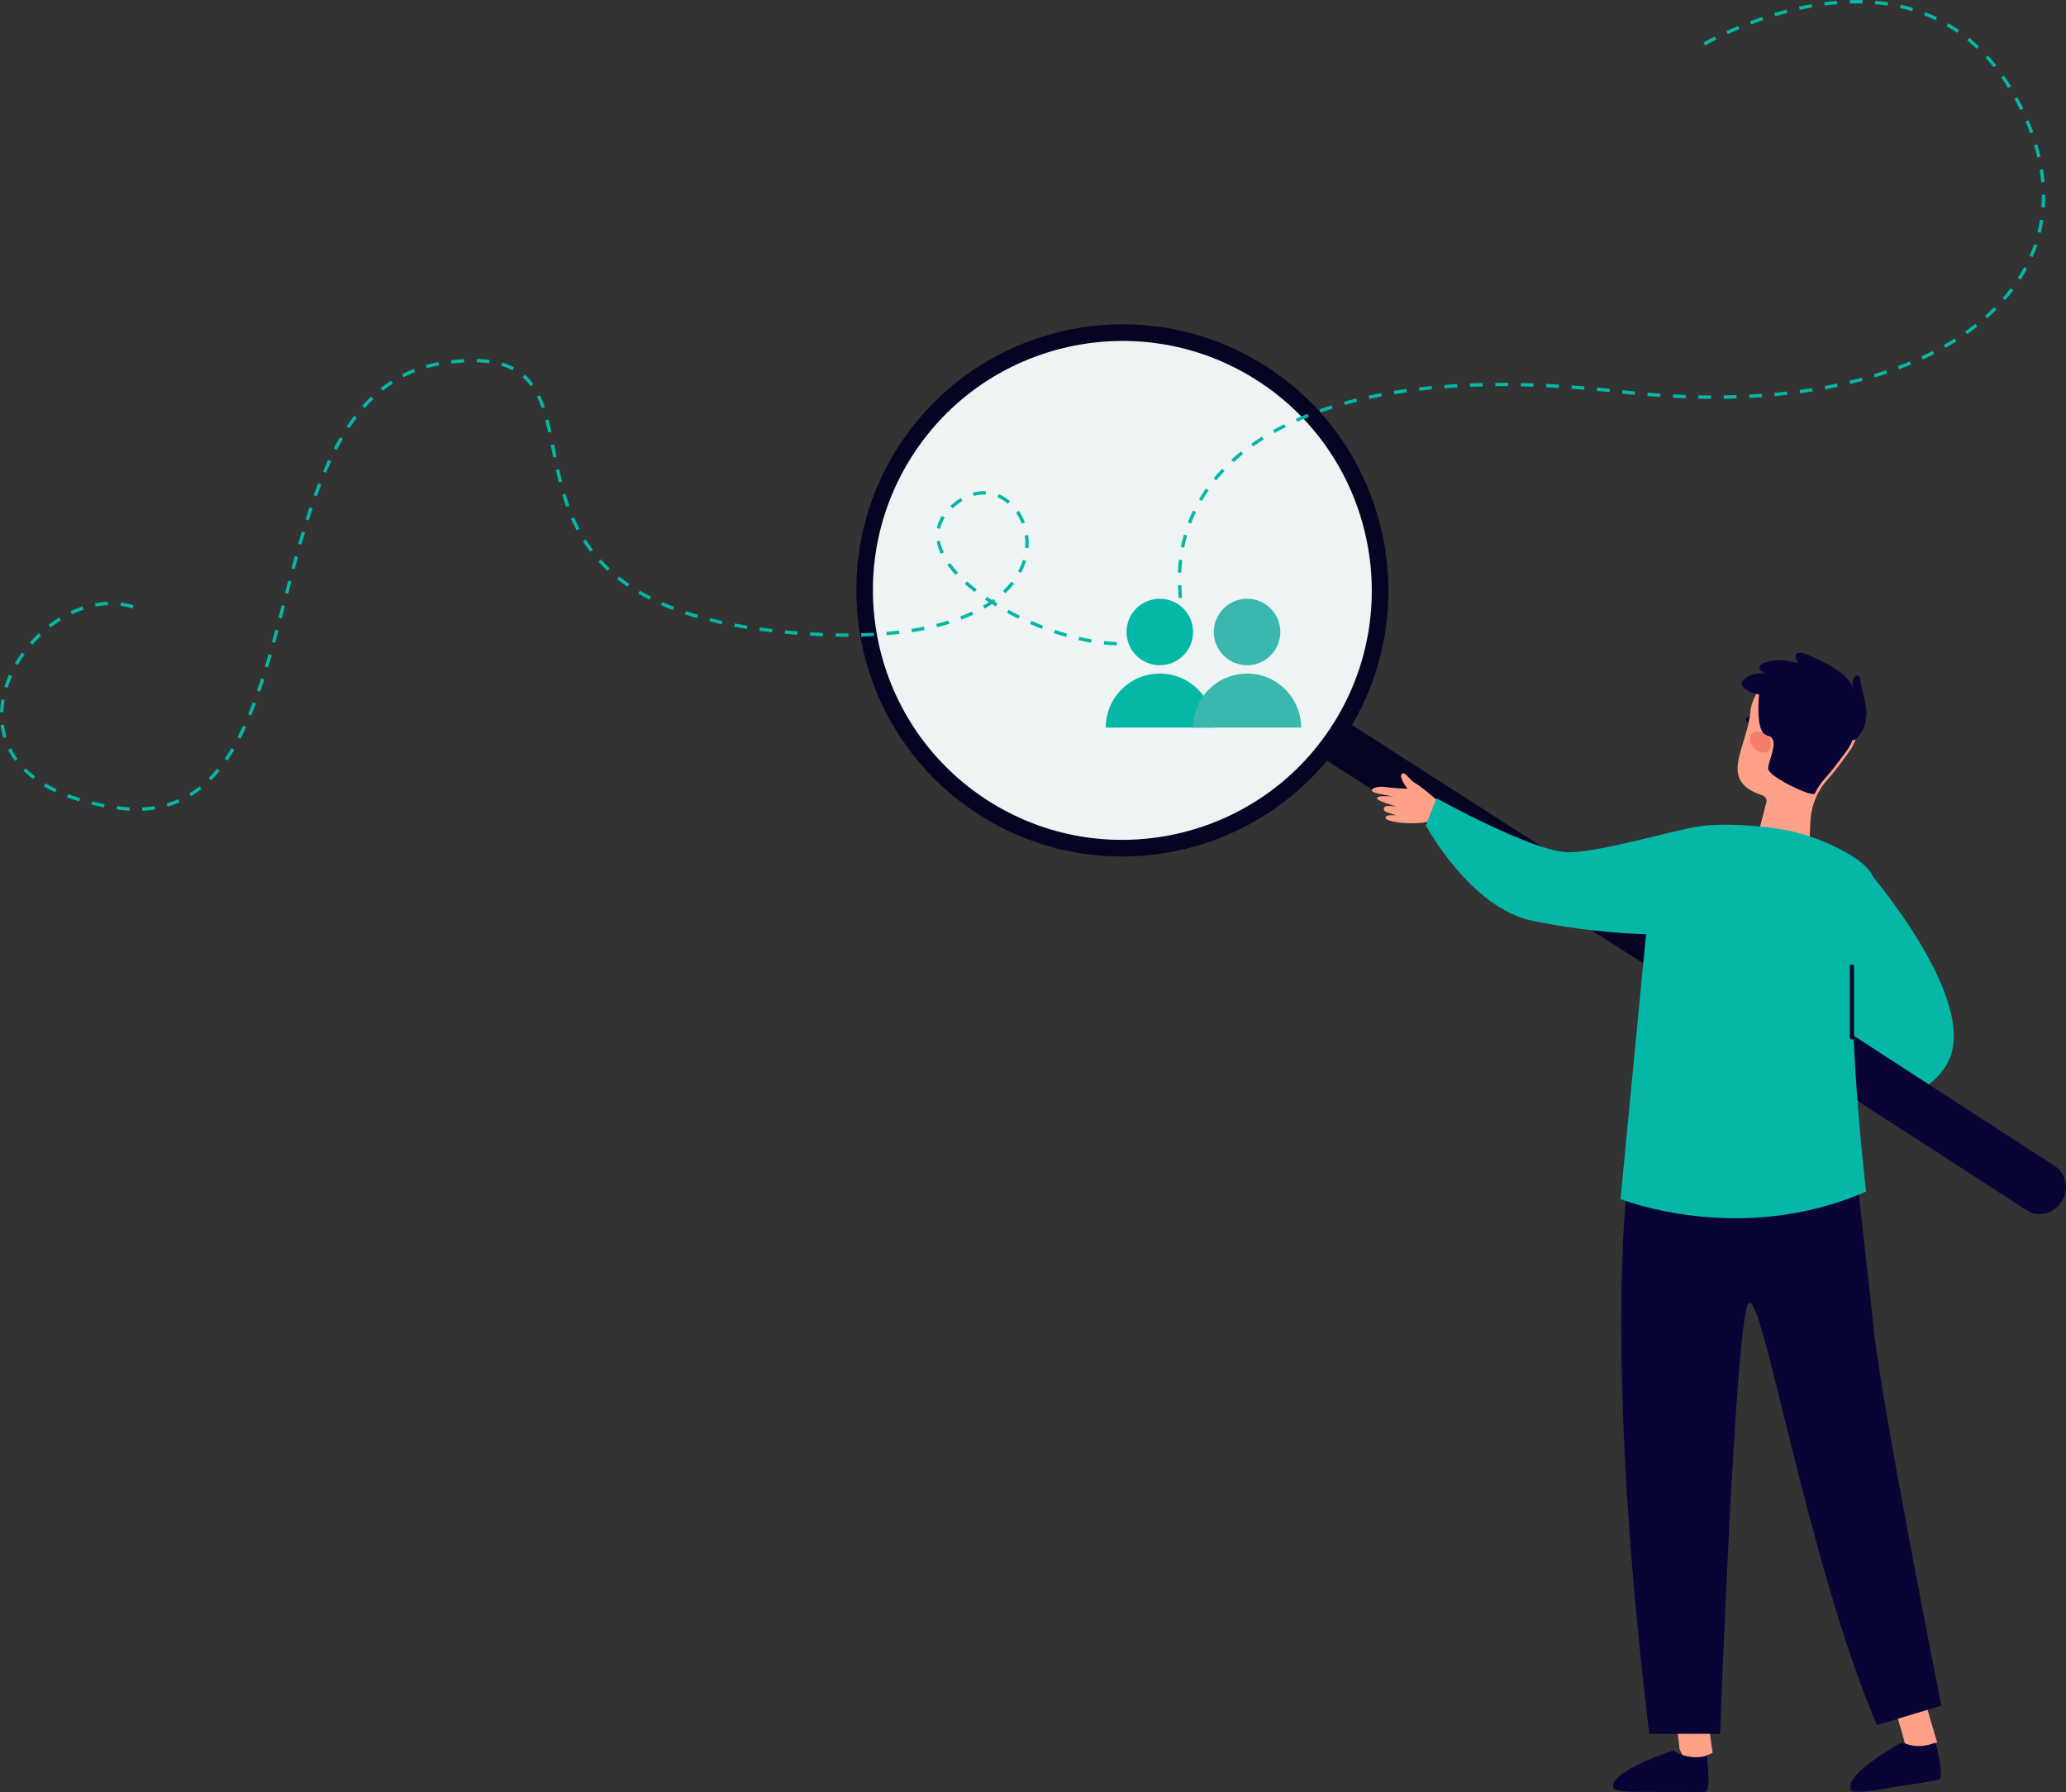 <svg height="431" viewBox="0 0 497 431" width="497" xmlns="http://www.w3.org/2000/svg" xmlns:xlink="http://www.w3.org/1999/xlink"><rect x="0" y="0" width="497" height="431" fill="#333333" stroke="none"/><mask id="a" fill="#fff"><path d="m0 0h22v12h-22z" fill="#fff" fill-rule="evenodd"/></mask><g fill="none" fill-rule="evenodd"><path d="m449.819 210s26.789 31.013 18.638 45.747c-8.152 14.734-34.456 7.454-34.456 7.454z" fill="#04b7a7"/><path d="m489.346 292 5.654-8.79-170.346-109.21-5.654 8.79z" fill="#060423"/><path d="m495.78 289.209.265-.416c1.796-2.821.985-6.577-1.812-8.389l-65.464-42.404-6.769 10.633 65.463 42.404c2.797 1.812 6.52.994 8.316-1.828" fill="#080435"/><path d="m320.113 174.305c-17.848 27.795-54.855 35.86-82.649 18.009-27.798-17.852-35.86-54.855-18.009-82.653 17.848-27.795 54.855-35.86 82.65-18.008 27.798 17.851 35.86 54.855 18.008 82.653m-15.519-86.173c-29.703-19.074-69.385-10.427-88.462 19.276-19.073 29.7-10.427 69.385 19.276 88.459 29.704 19.073 69.385 10.427 88.459-19.276 19.073-29.7 10.427-69.385-19.273-88.459" fill="#060423"/><path d="m320.501 174.429c-17.885 27.848-55.087 35.954-82.931 18.07-27.848-17.881-35.951-55.083-18.07-82.927 17.881-27.848 55.083-35.955 82.931-18.07 27.844 17.881 35.951 55.083 18.07 82.927" fill="#eef4f4"/><path d="m402 405.517s2.114 14.819 2.015 14.984c-.099.165.796 1.678.796 1.678l3.711.821 3.479-1.416s-2.184-14.012-1.754-15.723c.43-1.711-8.246-.344-8.246-.344" fill="#ffa089"/><path d="m410.646 422.305s-4.444 1.31-8.082-1.305c0 0-14.814 4.715-14.543 8.771 0 0-.673 1.178 5.657 1.175 6.331-.002 16.163.125 16.433-.006.269-.131 1.478.568.536-8.636" fill="#080435"/><path d="m454 404.551s4.274 14.478 4.205 14.658c-.07.18 1.015 1.552 1.015 1.552l3.671.239 3.109-1.96s-4.218-13.661-4.067-15.438c.151-1.777-7.933.95-7.933.95" fill="#ffa089"/><path d="m20.608.067s-4.064 2.048-7.967-.067c0 0-13.493 7.183-12.599 11.309 0 0-.462 1.317 5.618.316 6.08-1.001 15.544-2.421 15.782-2.598.238-.177 1.509.351-.835-8.959" fill="#080435" mask="url(#a)" transform="translate(445 419)"/><path d="m446.806 283.896-54.979-1.896s-6.458 40.1 4.908 135h17.049s3.617-97.745 6.717-103.362c3.1-5.617 13.95 61.126 30.999 101.276l15.5-4.693s-13.95-70.393-16.016-88.643c-2.066-18.25-4.178-37.683-4.178-37.683" fill="#080435"/><path d="m425.274 175c.131.004.262-.026.38-.093.348-.198.45-.645.228-.999-.669-1.068-2.675-2.739-5.488-1.424-.364.17-.501.607-.307.975.195.368.647.529 1.011.359 2.31-1.081 3.476.728 3.524.806.146.233.397.368.651.376" fill="#080435"/><path d="m421.129 170.617.012.005c.028-.155.056-.311.09-.466 1.528-6.868 8.933-10.819 16.261-8.482 6.105 1.947 10.141 7.846 9.427 13.782-.265 2.203-1.121 4.144-2.384 5.734-1.802 2.497-3.373 4.625-4.916 6.335-2.551 2.827-3.966 6.451-4.12 10.27l-.157 3.733c-8.702 1.929-11.941-2.693-11.941-2.693l1.541-5.957c.134-.693-.322-1.393-1.045-1.623-.005-.002-.009-.003-.014-.005-10.968-3.503-3.345-11.634-2.753-20.635" fill="#ffa089"/><path d="m440.636 169.119 5.364 7.782c-.405 1.537-1.121 2.915-2.072 4.094-1.785 2.434-3.341 4.509-4.868 6.175-1.054 1.15-1.901 2.441-2.554 3.819-.004.001-.008.002-.013.003-1.91.21-11.003-4.298-11.132-6.08-.129-1.782 3.12-7.349-.199-7.952-3.122-.567-1.945-10.455-1.945-10.455l8.417-.506z" fill="#080435"/><path d="m425.986 178.385c-.03-.418-.242-.818-.574-1.131-.685-.642-1.988-1.581-3.415-1.141-2.093.645-.787 5.286 2.957 4.859 0 0 1.189-.366 1.032-2.587" fill="#f37d6a"/><path d="m448.938 170.452c-.168-1.389-.51-2.761-.85-4.129-.169-.685-.341-1.369-.49-2.057-.104-.482-.08-1.447-.563-1.788-.612-.432-1.279 1.041-1.334 1.399-.129.846.194 1.731.163 2.586.085-2.303-2.477-4.379-4.342-5.605-2.051-1.348-4.367-2.4-6.625-3.374-.52-.224-1.058-.446-1.619-.479-2.006-.116-1.267 1.432-.804 2.443.015.032-1.553-.308-1.725-.352-2.179-.565-4.506-.428-6.505.393-.702.288-1.363.936-.749 1.686.367.448 1.053.729 1.631.76-1.368-.072-2.804.02-4.05.509-.781.306-1.92.927-2.062 1.801-.14.863.807 1.59 1.559 1.955 1.973.96 4.289 1.067 6.371 1.72 2.315.727 4.534 1.751 6.569 3.056 1.68 1.077 3.227 2.333 4.905 3.413 1.412.909 2.91 1.689 4.432 2.409 1.013.479 2.712 1.745 3.614.941 1.954-1.739 2.78-4.758 2.473-7.287" fill="#080435"/><path d="m337.22 186.143c-.813.7 1.318 3.497 1.366 3.562-.058-.001-3.83-.156-4.989-.379-1.167-.225-3.358-.101-3.59.734-.23.82 5.264 1.504 5.447 1.526-.166-.004-3.796-.404-4.171.309-.375.712 4.531 2.039 4.708 2.07-.123-.009-1.479-.152-2.316-.108-1.039.054-1.01 1.175-.085 1.489 1.113.378 2.218.708 2.34.717-.097.001-.774.003-1.552.017-1.048.019-2.034.923.714 1.492 2.208.458 5.193.619 8.458.134.801-.119 1.534-.283 2.149-.499l.2-2.979.101-1.495s-.419-.373-1.038-.904c-1.24-1.066-3.286-2.77-4.379-3.381-1.639-.917-2.538-3.011-3.363-2.303" fill="#ffa089"/><path d="m443.373 204.635c-5.761-3.137-12.109-5.031-18.629-5.715-5.186-.544-11.678-.907-16.47-.103-6.579 1.105-24.036 6.304-31.093 6.155-8.601-.182-31.582-12.972-31.582-12.972l-2.599 6.494s10.639 19.857 25.646 22.964c15.008 3.108 27.332 3.223 27.332 3.223l-6.146 63.697s28.639 11.508 59.085-1.791c0 0-3.667-30.014-3.452-57.084.098-12.342 13.692-16.272-2.093-24.867" fill="#04b7a7"/><path d="m445.5 250c-.276 0-.5-.136-.5-.304v-17.392c0-.168.224-.304.5-.304s.5.136.5.304v17.392c0 .168-.224.304-.5.304" fill="#060423"/><g fill="#04b7a7"><path d="m444.999.838-.025-.813c1.029-.031 2.056-.034 3.08-.008l-.021.813c-1.009-.026-2.021-.023-3.034.007zm-6.059.493-.106-.806c1.028-.134 2.059-.244 3.064-.327l.066.811c-.992.081-2.01.189-3.024.322zm15.132.025c-.985-.15-1.998-.27-3.01-.358l.07-.81c1.03.089 2.061.211 3.063.363zm-21.126 1.027-.175-.794c1.009-.221 2.025-.422 3.02-.598l.142.801c-.983.173-1.988.372-2.986.591zm27.033.298c-.954-.289-1.941-.547-2.93-.768l.179-.793c1.008.226 2.013.489 2.987.783zm-32.928 1.233-.234-.779c.985-.295 1.982-.574 2.962-.829l.206.787c-.971.252-1.958.529-2.934.821zm38.566.953c-.902-.433-1.836-.838-2.776-1.202l.295-.758c.96.372 1.914.785 2.835 1.228zm-44.34.996-.287-.761c.959-.36 1.934-.708 2.896-1.033l.262.77c-.955.322-1.92.667-2.871 1.024zm49.56 2.048c-.826-.574-1.683-1.121-2.549-1.625l.411-.702c.885.516 1.761 1.074 2.604 1.661zm-55.194.282-.337-.741c.924-.418 1.873-.829 2.822-1.222l.312.751c-.94.389-1.881.796-2.797 1.211zm-5.445 2.728-.411-.702c.04-.023 1.004-.584 2.737-1.446l.364.728c-1.706.849-2.681 1.415-2.69 1.421zm65.32.812c-.731-.696-1.495-1.369-2.268-2.001l.517-.629c.789.645 1.568 1.332 2.314 2.041zm4.081 4.465c-.633-.795-1.294-1.57-1.964-2.304l.603-.548c.682.747 1.355 1.536 1.999 2.345zm3.477 4.958c-.536-.868-1.097-1.72-1.665-2.532l.668-.466c.578.825 1.146 1.69 1.69 2.571zm2.918 5.317c-.385-.789-.796-1.589-1.221-2.378l-.173-.319.715-.39.176.325c.429.796.846 1.606 1.236 2.406zm2.375 5.579c-.34-.936-.715-1.884-1.114-2.82l.75-.318c.405.949.785 1.911 1.13 2.861zm1.724 5.803c-.223-.967-.483-1.952-.773-2.927l.781-.232c.296.991.56 1.993.786 2.977zm.946 5.97c-.084-.991-.208-2-.367-3.001l.805-.128c.162 1.02.288 2.049.375 3.06zm.861 6.092-.813-.059c.064-.885.096-1.791.096-2.693l-.001-.321.815-.008.002.329c0 .921-.033 1.847-.098 2.752zm-.954 6.091-.792-.193c.238-.972.437-1.968.592-2.962l.805.125c-.159 1.016-.362 2.035-.605 3.029zm-1.963 5.835-.748-.322c.399-.922.762-1.867 1.08-2.811l.772.259c-.324.965-.696 1.931-1.104 2.874zm-2.902 5.436-.686-.438c.544-.849 1.058-1.725 1.527-2.604l.719.383c-.48.897-1.004 1.792-1.56 2.659zm-3.701 4.924-.615-.534c.665-.764 1.306-1.554 1.904-2.349l.652.488c-.61.81-1.263 1.616-1.941 2.394zm-4.341 4.367-.541-.608c.761-.674 1.502-1.373 2.204-2.078l.578.573c-.714.717-1.468 1.428-2.241 2.113zm-4.833 3.811-.469-.665c.834-.586 1.652-1.195 2.434-1.81l.505.638c-.793.625-1.624 1.243-2.47 1.837zm-5.201 3.284-.403-.707c.889-.504 1.766-1.028 2.608-1.559l.435.687c-.852.537-1.741 1.068-2.64 1.578zm-5.474 2.798-.341-.739c.927-.426 1.848-.872 2.736-1.326l.372.724c-.899.458-1.829.91-2.767 1.341zm-344.865.905c-.935-.128-1.943-.207-2.994-.234l.021-.813c1.081.028 2.119.11 3.083.242zm-9.043.077-.094-.808c1.063-.123 2.097-.213 3.073-.267l.045.812c-.959.053-1.976.141-3.024.263zm-5.93 1.095-.219-.783c.974-.271 1.984-.5 3.002-.683l.144.801c-.993.178-1.978.401-2.928.665zm354.161.279-.285-.762c.956-.357 1.909-.732 2.832-1.115l.312.751c-.932.386-1.894.765-2.859 1.126zm-333.565.25c-.829-.437-1.745-.804-2.723-1.092l.231-.78c1.029.303 1.995.691 2.872 1.152zm-26.177 1.648-.373-.723c.91-.467 1.856-.893 2.811-1.265l.297.757c-.929.362-1.85.776-2.735 1.231zm353.918.057-.235-.779c.978-.294 1.955-.605 2.902-.923l.26.771c-.956.321-1.941.634-2.927.931zm-5.93 1.593-.189-.791c.992-.237 1.986-.488 2.955-.748l.211.785c-.975.261-1.977.515-2.977.753zm-317.441.509c-.589-.81-1.25-1.538-1.966-2.164l.537-.612c.761.665 1.464 1.438 2.088 2.298zm232.067.006-.007-.813c1.012-.008 2.035-.009 3.066-.002l-.005.813c-1.027-.007-2.046-.006-3.054.002zm9.16.125c-1.028-.036-2.046-.064-3.053-.085l.017-.813c1.011.021 2.033.05 3.064.085zm-15.263.022-.033-.813c1.012-.04 2.043-.074 3.064-.098l.019.813c-1.017.024-2.043.057-3.051.098zm21.365.269c-1.026-.062-2.042-.117-3.05-.165l.039-.812c1.011.049 2.031.104 3.06.165zm-27.458.086-.062-.811c1.002-.076 2.031-.146 3.059-.206l.047.812c-1.023.059-2.048.128-3.044.205zm91.562.246-.147-.8c1.003-.184 2.01-.382 2.992-.588l.168.796c-.989.208-2.002.407-3.012.592zm-58.01.108c-1.023-.086-2.039-.165-3.045-.238l.059-.811c1.01.073 2.028.153 3.055.238zm-39.626.231-.095-.808c1.001-.117 2.027-.226 3.05-.325l.078.81c-1.017.098-2.037.207-3.033.323zm-249.377.02-.51-.634c.808-.647 1.648-1.256 2.498-1.809l.446.681c-.828.539-1.646 1.132-2.433 1.762zm295.087.327c-1.021-.108-2.035-.21-3.04-.305l.077-.81c1.008.095 2.025.197 3.049.306zm45.864.277-.109-.806c1.013-.136 2.028-.285 3.018-.442l.128.803c-.996.158-2.018.308-3.037.445zm-97.614.218-.131-.803c.995-.162 2.015-.316 3.034-.458l.112.806c-1.012.141-2.027.294-3.015.455zm57.838.16c-1.01-.099-2.027-.205-3.049-.32l.09-.808c1.019.114 2.031.22 3.038.318zm33.679.309-.074-.81c1.009-.092 2.03-.195 3.035-.308l.091.808c-1.011.114-2.038.218-3.053.31zm-27.569.198c-1.012-.069-2.031-.146-3.057-.231l.068-.81c1.021.085 2.036.162 3.044.23zm21.449.234-.042-.812c1.018-.052 2.043-.114 3.046-.185l.058.812c-1.009.071-2.039.134-3.062.185zm-15.327.088c-1.014-.037-2.034-.083-3.063-.138l.043-.812c1.024.054 2.04.1 3.049.137zm9.195.109-.012-.813c1.018-.014 2.045-.038 3.052-.07l.026.813c-1.012.032-2.044.056-3.067.07zm-3.065.016c-1.02-.004-2.051-.016-3.066-.037l.017-.813c1.009.021 2.036.034 3.052.037zm-82.19.016-.172-.795c.987-.213 1.999-.418 3.009-.607l.151.799c-1.002.189-2.007.392-2.987.603zm-5.915 1.455-.219-.783c.968-.269 1.968-.53 2.97-.777l.195.79c-.995.244-1.986.503-2.947.77zm-235.771.763-.613-.536c.688-.783 1.404-1.534 2.127-2.23l.566.585c-.707.681-1.407 1.415-2.081 2.181zm42.56.034c-.353-1.025-.723-1.932-1.132-2.773l.733-.355c.423.87.805 1.807 1.169 2.863zm187.403 1.025-.271-.767c.949-.334 1.93-.66 2.915-.969l.244.776c-.976.306-1.948.629-2.888.96zm-5.654 2.237-.331-.744c.921-.408 1.874-.807 2.835-1.186l.3.756c-.95.375-1.894.77-2.804 1.174zm-227.964 1.517-.68-.448c.577-.873 1.174-1.719 1.776-2.514l.65.49c-.592.782-1.179 1.614-1.746 2.472zm47.786 1.071c-.243-1.113-.473-2.079-.703-2.956l.788-.207c.234.888.466 1.866.712 2.99zm174.739.116-.397-.71c.878-.49 1.794-.971 2.722-1.432l.363.728c-.916.455-1.821.931-2.687 1.414zm-5.137 3.224-.47-.664c.825-.583 1.687-1.157 2.562-1.705l.433.689c-.862.541-1.711 1.106-2.525 1.68zm-220.449.825-.723-.375c.483-.928.982-1.835 1.482-2.694l.705.409c-.494.848-.987 1.743-1.464 2.659zm52.067 1.822c-.124-.615-.246-1.226-.367-1.831l-.234-1.169.799-.16.234 1.17c.12.604.242 1.213.366 1.828zm163.66 1.142-.55-.6c.746-.681 1.534-1.355 2.341-2.002l.51.634c-.794.636-1.568 1.298-2.301 1.967zm-218.312 2.539-.75-.318c.411-.965.832-1.908 1.252-2.804l.738.345c-.416.887-.833 1.822-1.24 2.778zm214.144 1.837-.631-.516c.643-.782 1.331-1.558 2.045-2.306l.59.561c-.7.734-1.375 1.495-2.005 2.261zm-158.155.469c-.238-.936-.469-1.913-.706-2.988l.796-.175c.235 1.066.464 2.034.7 2.963zm99.801 3.266-.219-.783c1.049-.292 2.118-.409 3.159-.352l-.046.812c-.952-.053-1.932.055-2.894.323zm-158.01.1-.767-.276c.356-.985.718-1.952 1.077-2.872l.759.295c-.356.914-.717 1.874-1.07 2.853zm212.906 1.109-.704-.411c.515-.878 1.076-1.751 1.666-2.595l.668.466c-.578.825-1.127 1.68-1.63 2.539zm-46.678.645c-.768-.645-1.606-1.159-2.491-1.526l.313-.751c.962.399 1.871.956 2.703 1.655zm-106.235.763c-.337-.93-.662-1.913-.965-2.921l.781-.234c.299.993.619 1.962.951 2.878zm92.962.359-.554-.596c.805-.745 1.645-1.383 2.496-1.897l.422.696c-.805.485-1.6 1.089-2.364 1.797zm-154.902 2.904-.777-.244c.314-.993.633-1.974.95-2.915l.772.259c-.315.936-.633 1.911-.945 2.9zm171.52.765c-.356-.933-.818-1.812-1.372-2.611l.671-.462c.591.853 1.083 1.79 1.463 2.784zm40.727 0-.762-.288c.363-.956.772-1.91 1.216-2.835l.735.351c-.434.904-.834 1.837-1.189 2.772zm-60.351 1.243-.798-.162c.207-1.019.613-2.011 1.206-2.947l.689.435c-.54.852-.909 1.752-1.097 2.673zm-87.477.363c-.471-.889-.921-1.822-1.338-2.774l.746-.326c.409.933.85 1.849 1.312 2.72zm-66.172 3.477-.783-.223c.281-.985.568-1.966.86-2.94l.781.233c-.291.972-.576 1.948-.857 2.931zm212.343.712-.8-.157c.199-1.008.442-2.017.722-2.997l.784.223c-.275.959-.512 1.944-.706 2.93zm-37.447.091-.812-.067c.03-.372.046-.75.046-1.122 0-.613-.042-1.23-.125-1.834l.807-.111c.088.641.133 1.295.133 1.945 0 .395-.017.795-.049 1.189zm-105.414.91c-.617-.81-1.21-1.66-1.762-2.527l.688-.436c.54.848 1.119 1.679 1.723 2.471zm84.294.463c-.476-1.014-.8-2.022-.963-2.997l.804-.134c.152.902.454 1.839.898 2.786zm-155.399 3.701-.787-.21c.264-.986.531-1.971.802-2.952l.786.216c-.27.979-.536 1.962-.8 2.946zm75.235.397c-.752-.703-1.479-1.441-2.161-2.193l.605-.545c.666.736 1.377 1.457 2.113 2.145zm138.044.424-.815-.028c.036-1.031.113-2.065.228-3.074l.81.092c-.113.988-.188 2.001-.223 3.011zm-38.539.071-.721-.38c.471-.889.851-1.812 1.132-2.744l.781.234c-.296.982-.697 1.954-1.192 2.89zm-15.773.491c-.741-.798-1.405-1.605-1.973-2.398l.663-.473c.549.766 1.19 1.546 1.908 2.319zm-78.925 2.846c-.856-.584-1.69-1.198-2.476-1.824l.508-.636c.771.614 1.588 1.216 2.428 1.788zm83.521 1.285c-.842-.647-1.643-1.31-2.381-1.968l.543-.607c.723.646 1.509 1.295 2.335 1.93zm7.388.297-.563-.588c.74-.705 1.416-1.45 2.01-2.214l.644.498c-.618.796-1.321 1.571-2.091 2.304zm-172.511.105-.789-.205c.257-.985.515-1.973.775-2.959l.788.206c-.259.986-.517 1.973-.774 2.958zm214.968 1.004-.815-.021c.003-.124.004-.249.004-.376 0-.411-.016-.836-.047-1.264-.034-.462-.059-.923-.078-1.383l.815-.033c.018.452.043.904.076 1.358.032.447.049.892.049 1.322 0 .134-.002.266-.005.397zm-128.071.424c-.924-.469-1.831-.964-2.697-1.472l.413-.701c.851.499 1.744.986 2.653 1.448zm-133.229 1.638-.148-.8c1.036-.191 2.078-.304 3.1-.335l.024.813c-.98.03-1.981.138-2.976.322zm8.875.482c-.946-.298-1.927-.517-2.914-.65l.109-.806c1.033.14 2.059.369 3.05.681zm204.995.035-.412-.702c.483-.283.954-.575 1.409-.876-.309-.2-.612-.401-.91-.603l.457-.673c.384.26.779.52 1.182.777.129-.091.255-.183.38-.275l.484.654c-.04.03-.08.059-.12.089.211.131.424.261.637.389l-.421.696c-.316-.191-.63-.383-.939-.577-.559.38-1.143.749-1.747 1.101zm-75.025.323c-.967-.369-1.923-.761-2.84-1.165l.328-.745c.905.399 1.849.785 2.803 1.15zm-144.542 1.033-.35-.734c.949-.45 1.919-.841 2.882-1.16l.257.772c-.932.309-1.87.686-2.789 1.122zm150.363.906c-.995-.287-1.98-.593-2.93-.908l.257-.771c.939.312 1.915.614 2.9.898zm-99.882.074-.788-.208c.259-.982.517-1.969.775-2.957l.789.205c-.258.989-.516 1.976-.776 2.959zm177.19.068c-.929-.45-1.852-.921-2.742-1.402l.388-.715c.879.475 1.791.941 2.71 1.386zm-13.683.235-.291-.76c.965-.367 1.902-.764 2.785-1.18l.347.736c-.901.424-1.857.829-2.842 1.204zm51.339.796-.688-.435c.507-.798.894-1.698 1.151-2.676l.789.206c-.279 1.059-.699 2.037-1.251 2.905zm-109.015.32c-1.015-.22-2.02-.454-2.986-.697l.199-.789c.958.24 1.954.473 2.961.691zm51.795.713-.197-.789c1.001-.25 1.985-.524 2.923-.814l.241.776c-.952.295-1.95.573-2.966.826zm-213.225.051-.499-.643c.822-.636 1.679-1.23 2.546-1.768l.43.691c-.843.523-1.676 1.101-2.477 1.72zm238.444.333c-.948-.364-1.907-.755-2.851-1.163l.324-.746c.934.403 1.882.791 2.82 1.15zm-70.987.031c-1.019-.163-2.036-.339-3.021-.522l.15-.8c.978.182 1.987.356 3.0.518zm39.738.791-.125-.804c1.015-.158 2.022-.335 2.994-.529l.159.798c-.983.195-2.001.375-3.028.535zm-33.664.031c-1.019-.115-2.042-.242-3.041-.376l.109-.806c.993.134 2.011.26 3.024.375zm6.105.577c-.997-.077-2.025-.165-3.056-.262l.077-.81c1.025.097 2.049.185 3.042.261zm21.458.112-.069-.81c1.029-.086 2.048-.189 3.03-.303l.095.808c-.99.116-2.018.219-3.056.306zm-15.335.254c-1.011-.042-2.042-.094-3.064-.155l.049-.812c1.017.061 2.043.113 3.048.154zm9.205.079-.022-.813c1.039-.028 2.063-.069 3.045-.122l.044.812c-.989.053-2.021.094-3.067.123zm-3.069.043h-.278c-.914 0-1.853-.01-2.792-.029l.017-.812c.933.019 1.867.028 2.777.028h.273zm52.386.035c-.973-.278-1.963-.585-2.942-.914l.26-.771c.968.325 1.946.628 2.907.902zm21.324.594-.322-.747c.949-.408 1.8-.91 2.529-1.494l.51.634c-.785.63-1.7 1.171-2.716 1.607zm-15.317.795c-.987-.172-2.003-.379-3.023-.616l.185-.792c1.005.234 2.007.438 2.978.607zm-196.282.05-.785-.217c.271-.976.539-1.959.804-2.947l.787.211c-.266.99-.535 1.975-.806 2.953zm-58.396.409-.613-.535c.678-.774 1.401-1.524 2.148-2.229l.56.591c-.729.687-1.433 1.418-2.095 2.173zm263.923.119-.061-.811c1.048-.078 2.048-.22 2.971-.419l.173.795c-.96.208-1.997.354-3.082.435zm-3.101.067c-.991-.027-2.03-.098-3.087-.212l.087-.809c1.036.112 2.052.182 3.022.208zm-264.338 4.706-.706-.407c.511-.883 1.077-1.757 1.681-2.598l.662.474c-.589.82-1.14 1.671-1.638 2.531zm60.206.583-.78-.236c.294-.966.583-1.943.867-2.927l.783.225c-.285.988-.575 1.968-.871 2.938zm-62.643 4.907-.778-.243c.304-.967.674-1.942 1.1-2.898l.744.331c-.414.927-.772 1.873-1.067 2.81zm60.753.924-.77-.267c.32-.919.646-1.891.969-2.891l.775.25c-.325 1.005-.652 1.983-.974 2.907zm-61.79 4.964-.815-.028c.035-1.015.146-2.055.331-3.091l.802.142c-.178.999-.286 1.999-.319 2.976zm59.618.775-.753-.311c.373-.9.75-1.852 1.119-2.83l.763.286c-.372.985-.752 1.946-1.129 2.854zm-59.652 5.356c-.298-.985-.515-2.011-.644-3.05l.809-.1c.124.993.33 1.974.616 2.915zm57.072.219-.723-.375c.449-.865.898-1.782 1.333-2.726l.741.34c-.441.956-.895 1.884-1.351 2.761zm-3.152 5.282-.671-.462c.553-.8 1.101-1.657 1.63-2.546l.701.414c-.538.905-1.096 1.778-1.66 2.593zm-51.122.047c-.624-.845-1.175-1.737-1.638-2.653l.728-.367c.442.876.969 1.729 1.566 2.537zm4.387 4.387c-.844-.64-1.634-1.325-2.348-2.034l.575-.576c.689.684 1.452 1.345 2.267 1.963zm42.818.315-.577-.574c.686-.687 1.363-1.438 2.013-2.23l.631.515c-.666.812-1.361 1.582-2.066 2.288zm-37.509 2.86c-.955-.45-1.875-.938-2.735-1.447l.417-.7c.837.497 1.734.972 2.666 1.412zm32.689.973-.426-.694c.834-.509 1.655-1.086 2.441-1.714l.509.635c-.813.649-1.662 1.246-2.524 1.773zm-26.921 1.216c-1.008-.304-1.992-.636-2.922-.987l.288-.761c.914.344 1.879.67 2.87.969zm21.29 1.273-.228-.781c.956-.278 1.897-.621 2.797-1.019l.33.744c-.933.412-1.908.768-2.898 1.056zm-15.304.169c-1.027-.192-2.04-.407-3.011-.64l.19-.791c.958.229 1.958.442 2.972.632zm6.115.798c-.998-.054-2.034-.155-3.078-.299l.112-.806c1.022.142 2.035.24 3.01.293zm3.099.017-.037-.812c1.018-.046 2.023-.147 2.988-.301l.129.803c-.995.159-2.031.263-3.08.31z"/><path d="m271 152c0-4.418 3.582-8 8-8 4.418 0 8 3.582 8 8s-3.582 8-8 8c-4.418 0-8-3.582-8-8"/><path d="m292 175h-26c0-7.179 5.821-13 13-13s13 5.821 13 13"/></g><path d="m292 152c0-4.418 3.582-8 8-8 4.419 0 8 3.582 8 8s-3.581 8-8 8c-4.418 0-8-3.582-8-8" fill="#3ab8ad"/><path d="m313 175h-26c0-7.179 5.821-13 13-13s13 5.821 13 13" fill="#3ab8ad"/></g></svg>